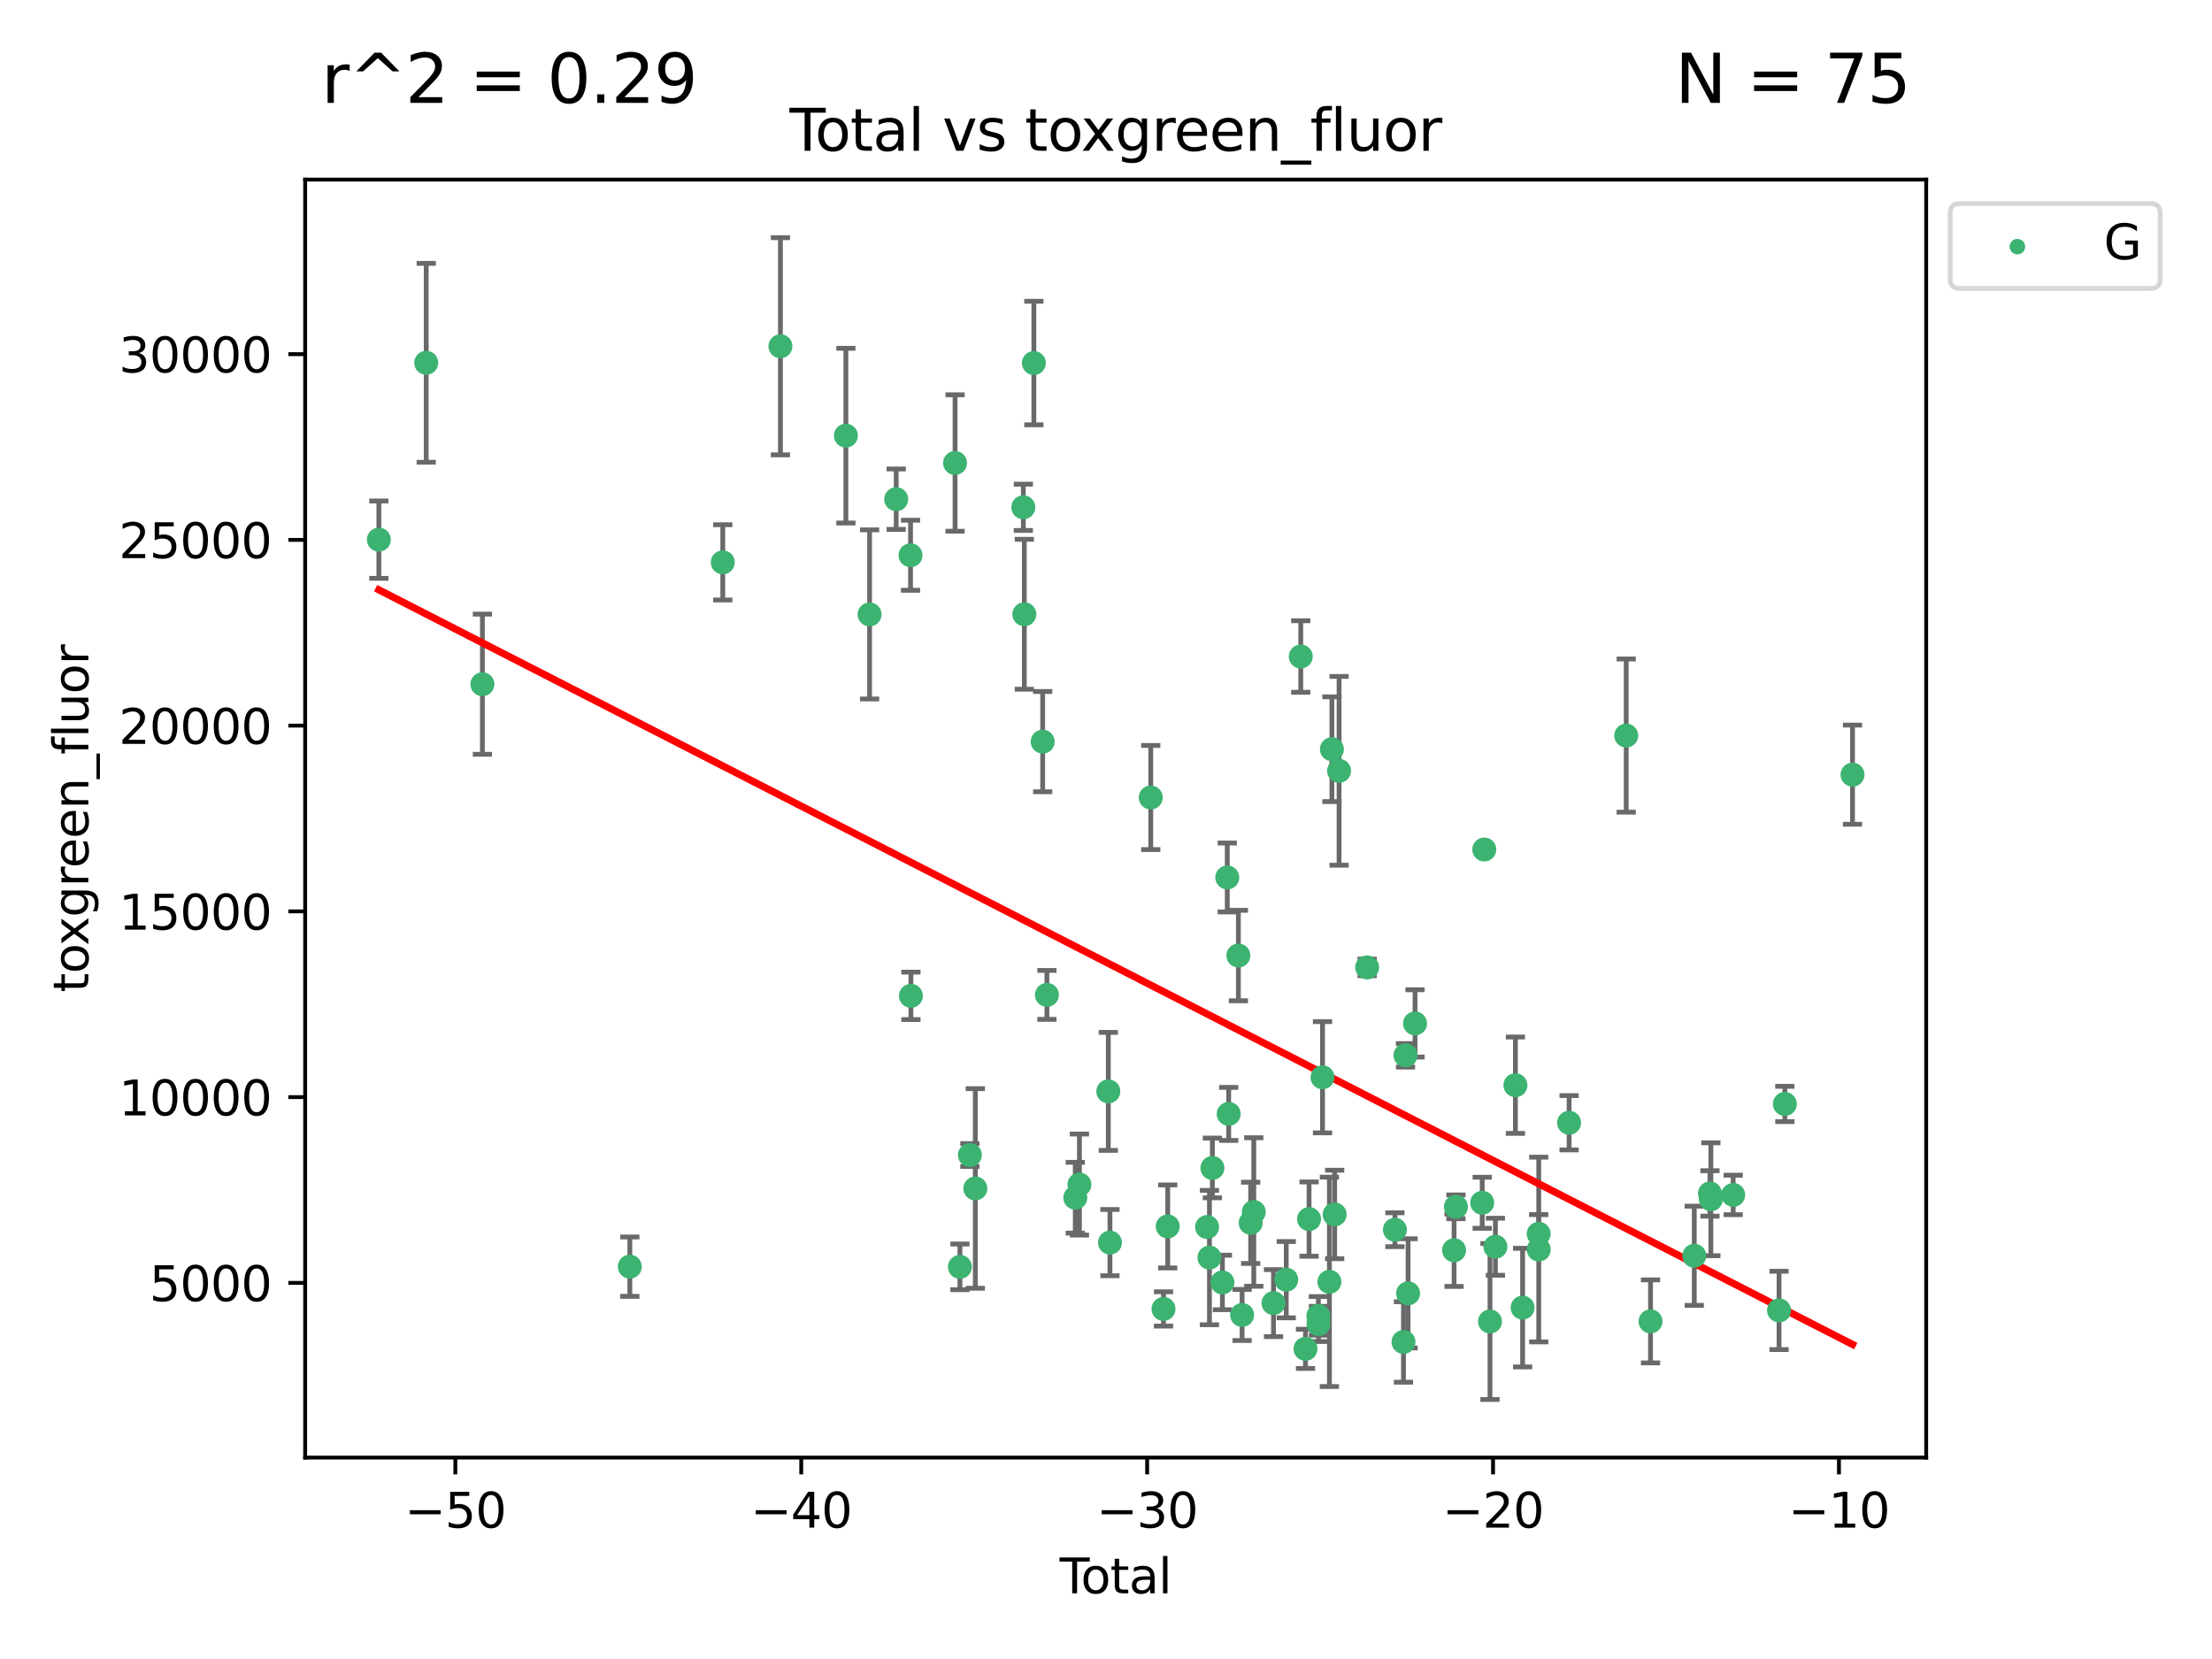 <?xml version="1.0" encoding="utf-8" standalone="no"?>
<!DOCTYPE svg PUBLIC "-//W3C//DTD SVG 1.1//EN"
  "http://www.w3.org/Graphics/SVG/1.1/DTD/svg11.dtd">
<svg xmlns:xlink="http://www.w3.org/1999/xlink" width="460.8pt" height="345.6pt" viewBox="0 0 460.8 345.6" xmlns="http://www.w3.org/2000/svg" version="1.1">
 <defs>
  <style type="text/css">*{stroke-linejoin: round; stroke-linecap: butt}</style>
 </defs>
 <g id="figure_1">
  <g id="patch_1">
   <path d="M 0 345.6 
L 460.8 345.6 
L 460.8 0 
L 0 0 
z
" style="fill: #ffffff"/>
  </g>
  <g id="axes_1">
   <g id="patch_2">
    <path d="M 63.571 303.64 
L 401.26 303.64 
L 401.26 37.411 
L 63.571 37.411 
z
" style="fill: #ffffff"/>
   </g>
   <g id="PathCollection_1">
    <defs>
     <path id="m8b02740e2c" d="M 0 1.118 
C 0.297 1.118 0.581 1 0.791 0.791 
C 1 0.581 1.118 0.297 1.118 0 
C 1.118 -0.297 1 -0.581 0.791 -0.791 
C 0.581 -1 0.297 -1.118 0 -1.118 
C -0.297 -1.118 -0.581 -1 -0.791 -0.791 
C -1 -0.581 -1.118 -0.297 -1.118 0 
C -1.118 0.297 -1 0.581 -0.791 0.791 
C -0.581 1 -0.297 1.118 0 1.118 
z
" style="stroke: #3cb371"/>
    </defs>
    <g clip-path="url(#p4ee271a25c)">
     <use xlink:href="#m8b02740e2c" x="78.921" y="112.42" style="fill: #3cb371; stroke: #3cb371"/>
     <use xlink:href="#m8b02740e2c" x="88.792" y="75.581" style="fill: #3cb371; stroke: #3cb371"/>
     <use xlink:href="#m8b02740e2c" x="100.493" y="142.533" style="fill: #3cb371; stroke: #3cb371"/>
     <use xlink:href="#m8b02740e2c" x="131.207" y="263.87" style="fill: #3cb371; stroke: #3cb371"/>
     <use xlink:href="#m8b02740e2c" x="150.568" y="117.149" style="fill: #3cb371; stroke: #3cb371"/>
     <use xlink:href="#m8b02740e2c" x="162.577" y="72.132" style="fill: #3cb371; stroke: #3cb371"/>
     <use xlink:href="#m8b02740e2c" x="176.212" y="90.751" style="fill: #3cb371; stroke: #3cb371"/>
     <use xlink:href="#m8b02740e2c" x="181.15" y="127.994" style="fill: #3cb371; stroke: #3cb371"/>
     <use xlink:href="#m8b02740e2c" x="186.695" y="103.991" style="fill: #3cb371; stroke: #3cb371"/>
     <use xlink:href="#m8b02740e2c" x="189.682" y="115.671" style="fill: #3cb371; stroke: #3cb371"/>
     <use xlink:href="#m8b02740e2c" x="189.76" y="207.454" style="fill: #3cb371; stroke: #3cb371"/>
     <use xlink:href="#m8b02740e2c" x="198.955" y="96.45" style="fill: #3cb371; stroke: #3cb371"/>
     <use xlink:href="#m8b02740e2c" x="199.972" y="263.913" style="fill: #3cb371; stroke: #3cb371"/>
     <use xlink:href="#m8b02740e2c" x="202.045" y="240.617" style="fill: #3cb371; stroke: #3cb371"/>
     <use xlink:href="#m8b02740e2c" x="203.178" y="247.577" style="fill: #3cb371; stroke: #3cb371"/>
     <use xlink:href="#m8b02740e2c" x="213.179" y="105.68" style="fill: #3cb371; stroke: #3cb371"/>
     <use xlink:href="#m8b02740e2c" x="213.387" y="127.964" style="fill: #3cb371; stroke: #3cb371"/>
     <use xlink:href="#m8b02740e2c" x="215.374" y="75.629" style="fill: #3cb371; stroke: #3cb371"/>
     <use xlink:href="#m8b02740e2c" x="217.208" y="154.496" style="fill: #3cb371; stroke: #3cb371"/>
     <use xlink:href="#m8b02740e2c" x="218.09" y="207.254" style="fill: #3cb371; stroke: #3cb371"/>
     <use xlink:href="#m8b02740e2c" x="224.004" y="249.504" style="fill: #3cb371; stroke: #3cb371"/>
     <use xlink:href="#m8b02740e2c" x="224.864" y="246.765" style="fill: #3cb371; stroke: #3cb371"/>
     <use xlink:href="#m8b02740e2c" x="230.88" y="227.358" style="fill: #3cb371; stroke: #3cb371"/>
     <use xlink:href="#m8b02740e2c" x="231.224" y="258.857" style="fill: #3cb371; stroke: #3cb371"/>
     <use xlink:href="#m8b02740e2c" x="239.724" y="166.133" style="fill: #3cb371; stroke: #3cb371"/>
     <use xlink:href="#m8b02740e2c" x="242.381" y="272.675" style="fill: #3cb371; stroke: #3cb371"/>
     <use xlink:href="#m8b02740e2c" x="243.26" y="255.487" style="fill: #3cb371; stroke: #3cb371"/>
     <use xlink:href="#m8b02740e2c" x="251.462" y="255.613" style="fill: #3cb371; stroke: #3cb371"/>
     <use xlink:href="#m8b02740e2c" x="251.949" y="261.975" style="fill: #3cb371; stroke: #3cb371"/>
     <use xlink:href="#m8b02740e2c" x="252.562" y="243.307" style="fill: #3cb371; stroke: #3cb371"/>
     <use xlink:href="#m8b02740e2c" x="254.649" y="267.156" style="fill: #3cb371; stroke: #3cb371"/>
     <use xlink:href="#m8b02740e2c" x="255.663" y="182.796" style="fill: #3cb371; stroke: #3cb371"/>
     <use xlink:href="#m8b02740e2c" x="255.96" y="232.046" style="fill: #3cb371; stroke: #3cb371"/>
     <use xlink:href="#m8b02740e2c" x="257.978" y="199.056" style="fill: #3cb371; stroke: #3cb371"/>
     <use xlink:href="#m8b02740e2c" x="258.754" y="273.935" style="fill: #3cb371; stroke: #3cb371"/>
     <use xlink:href="#m8b02740e2c" x="260.537" y="254.738" style="fill: #3cb371; stroke: #3cb371"/>
     <use xlink:href="#m8b02740e2c" x="261.185" y="252.477" style="fill: #3cb371; stroke: #3cb371"/>
     <use xlink:href="#m8b02740e2c" x="265.295" y="271.459" style="fill: #3cb371; stroke: #3cb371"/>
     <use xlink:href="#m8b02740e2c" x="267.947" y="266.583" style="fill: #3cb371; stroke: #3cb371"/>
     <use xlink:href="#m8b02740e2c" x="270.973" y="136.764" style="fill: #3cb371; stroke: #3cb371"/>
     <use xlink:href="#m8b02740e2c" x="271.958" y="280.991" style="fill: #3cb371; stroke: #3cb371"/>
     <use xlink:href="#m8b02740e2c" x="272.702" y="253.961" style="fill: #3cb371; stroke: #3cb371"/>
     <use xlink:href="#m8b02740e2c" x="274.639" y="274.118" style="fill: #3cb371; stroke: #3cb371"/>
     <use xlink:href="#m8b02740e2c" x="274.669" y="275.799" style="fill: #3cb371; stroke: #3cb371"/>
     <use xlink:href="#m8b02740e2c" x="275.505" y="224.413" style="fill: #3cb371; stroke: #3cb371"/>
     <use xlink:href="#m8b02740e2c" x="276.939" y="267.029" style="fill: #3cb371; stroke: #3cb371"/>
     <use xlink:href="#m8b02740e2c" x="277.458" y="156.073" style="fill: #3cb371; stroke: #3cb371"/>
     <use xlink:href="#m8b02740e2c" x="278.033" y="252.994" style="fill: #3cb371; stroke: #3cb371"/>
     <use xlink:href="#m8b02740e2c" x="278.954" y="160.578" style="fill: #3cb371; stroke: #3cb371"/>
     <use xlink:href="#m8b02740e2c" x="284.806" y="201.526" style="fill: #3cb371; stroke: #3cb371"/>
     <use xlink:href="#m8b02740e2c" x="290.588" y="256.177" style="fill: #3cb371; stroke: #3cb371"/>
     <use xlink:href="#m8b02740e2c" x="292.369" y="279.556" style="fill: #3cb371; stroke: #3cb371"/>
     <use xlink:href="#m8b02740e2c" x="292.792" y="219.848" style="fill: #3cb371; stroke: #3cb371"/>
     <use xlink:href="#m8b02740e2c" x="293.328" y="269.425" style="fill: #3cb371; stroke: #3cb371"/>
     <use xlink:href="#m8b02740e2c" x="294.777" y="213.198" style="fill: #3cb371; stroke: #3cb371"/>
     <use xlink:href="#m8b02740e2c" x="302.911" y="260.448" style="fill: #3cb371; stroke: #3cb371"/>
     <use xlink:href="#m8b02740e2c" x="303.298" y="251.406" style="fill: #3cb371; stroke: #3cb371"/>
     <use xlink:href="#m8b02740e2c" x="308.772" y="250.56" style="fill: #3cb371; stroke: #3cb371"/>
     <use xlink:href="#m8b02740e2c" x="309.203" y="176.965" style="fill: #3cb371; stroke: #3cb371"/>
     <use xlink:href="#m8b02740e2c" x="310.392" y="275.293" style="fill: #3cb371; stroke: #3cb371"/>
     <use xlink:href="#m8b02740e2c" x="311.521" y="259.718" style="fill: #3cb371; stroke: #3cb371"/>
     <use xlink:href="#m8b02740e2c" x="315.691" y="226.069" style="fill: #3cb371; stroke: #3cb371"/>
     <use xlink:href="#m8b02740e2c" x="317.187" y="272.405" style="fill: #3cb371; stroke: #3cb371"/>
     <use xlink:href="#m8b02740e2c" x="320.531" y="257.023" style="fill: #3cb371; stroke: #3cb371"/>
     <use xlink:href="#m8b02740e2c" x="320.546" y="260.299" style="fill: #3cb371; stroke: #3cb371"/>
     <use xlink:href="#m8b02740e2c" x="326.871" y="233.893" style="fill: #3cb371; stroke: #3cb371"/>
     <use xlink:href="#m8b02740e2c" x="338.77" y="153.233" style="fill: #3cb371; stroke: #3cb371"/>
     <use xlink:href="#m8b02740e2c" x="343.835" y="275.266" style="fill: #3cb371; stroke: #3cb371"/>
     <use xlink:href="#m8b02740e2c" x="352.949" y="261.594" style="fill: #3cb371; stroke: #3cb371"/>
     <use xlink:href="#m8b02740e2c" x="356.217" y="248.616" style="fill: #3cb371; stroke: #3cb371"/>
     <use xlink:href="#m8b02740e2c" x="356.405" y="249.83" style="fill: #3cb371; stroke: #3cb371"/>
     <use xlink:href="#m8b02740e2c" x="361.057" y="248.926" style="fill: #3cb371; stroke: #3cb371"/>
     <use xlink:href="#m8b02740e2c" x="370.608" y="272.984" style="fill: #3cb371; stroke: #3cb371"/>
     <use xlink:href="#m8b02740e2c" x="371.817" y="229.971" style="fill: #3cb371; stroke: #3cb371"/>
     <use xlink:href="#m8b02740e2c" x="385.911" y="161.376" style="fill: #3cb371; stroke: #3cb371"/>
    </g>
   </g>
   <g id="matplotlib.axis_1">
    <g id="xtick_1">
     <g id="line2d_1">
      <defs>
       <path id="m6ac99bca8f" d="M 0 0 
L 0 3.5 
" style="stroke: #000000; stroke-width: 0.8"/>
      </defs>
      <g>
       <use xlink:href="#m6ac99bca8f" x="94.856" y="303.64" style="stroke: #000000; stroke-width: 0.8"/>
      </g>
     </g>
     <g id="text_1">
      <!-- −50 -->
      <g transform="translate(84.304 318.238) scale(0.1 -0.1)">
       <defs>
        <path id="DejaVuSans-2212" d="M 678 2272 
L 4684 2272 
L 4684 1741 
L 678 1741 
L 678 2272 
z
" transform="scale(0.016)"/>
        <path id="DejaVuSans-35" d="M 691 4666 
L 3169 4666 
L 3169 4134 
L 1269 4134 
L 1269 2991 
Q 1406 3038 1543 3061 
Q 1681 3084 1819 3084 
Q 2600 3084 3056 2656 
Q 3513 2228 3513 1497 
Q 3513 744 3044 326 
Q 2575 -91 1722 -91 
Q 1428 -91 1123 -41 
Q 819 9 494 109 
L 494 744 
Q 775 591 1075 516 
Q 1375 441 1709 441 
Q 2250 441 2565 725 
Q 2881 1009 2881 1497 
Q 2881 1984 2565 2268 
Q 2250 2553 1709 2553 
Q 1456 2553 1204 2497 
Q 953 2441 691 2322 
L 691 4666 
z
" transform="scale(0.016)"/>
        <path id="DejaVuSans-30" d="M 2034 4250 
Q 1547 4250 1301 3770 
Q 1056 3291 1056 2328 
Q 1056 1369 1301 889 
Q 1547 409 2034 409 
Q 2525 409 2770 889 
Q 3016 1369 3016 2328 
Q 3016 3291 2770 3770 
Q 2525 4250 2034 4250 
z
M 2034 4750 
Q 2819 4750 3233 4129 
Q 3647 3509 3647 2328 
Q 3647 1150 3233 529 
Q 2819 -91 2034 -91 
Q 1250 -91 836 529 
Q 422 1150 422 2328 
Q 422 3509 836 4129 
Q 1250 4750 2034 4750 
z
" transform="scale(0.016)"/>
       </defs>
       <use xlink:href="#DejaVuSans-2212"/>
       <use xlink:href="#DejaVuSans-35" x="83.789"/>
       <use xlink:href="#DejaVuSans-30" x="147.412"/>
      </g>
     </g>
    </g>
    <g id="xtick_2">
     <g id="line2d_2">
      <g>
       <use xlink:href="#m6ac99bca8f" x="166.914" y="303.64" style="stroke: #000000; stroke-width: 0.8"/>
      </g>
     </g>
     <g id="text_2">
      <!-- −40 -->
      <g transform="translate(156.361 318.238) scale(0.1 -0.1)">
       <defs>
        <path id="DejaVuSans-34" d="M 2419 4116 
L 825 1625 
L 2419 1625 
L 2419 4116 
z
M 2253 4666 
L 3047 4666 
L 3047 1625 
L 3713 1625 
L 3713 1100 
L 3047 1100 
L 3047 0 
L 2419 0 
L 2419 1100 
L 313 1100 
L 313 1709 
L 2253 4666 
z
" transform="scale(0.016)"/>
       </defs>
       <use xlink:href="#DejaVuSans-2212"/>
       <use xlink:href="#DejaVuSans-34" x="83.789"/>
       <use xlink:href="#DejaVuSans-30" x="147.412"/>
      </g>
     </g>
    </g>
    <g id="xtick_3">
     <g id="line2d_3">
      <g>
       <use xlink:href="#m6ac99bca8f" x="238.971" y="303.64" style="stroke: #000000; stroke-width: 0.8"/>
      </g>
     </g>
     <g id="text_3">
      <!-- −30 -->
      <g transform="translate(228.419 318.238) scale(0.1 -0.1)">
       <defs>
        <path id="DejaVuSans-33" d="M 2597 2516 
Q 3050 2419 3304 2112 
Q 3559 1806 3559 1356 
Q 3559 666 3084 287 
Q 2609 -91 1734 -91 
Q 1441 -91 1130 -33 
Q 819 25 488 141 
L 488 750 
Q 750 597 1062 519 
Q 1375 441 1716 441 
Q 2309 441 2620 675 
Q 2931 909 2931 1356 
Q 2931 1769 2642 2001 
Q 2353 2234 1838 2234 
L 1294 2234 
L 1294 2753 
L 1863 2753 
Q 2328 2753 2575 2939 
Q 2822 3125 2822 3475 
Q 2822 3834 2567 4026 
Q 2313 4219 1838 4219 
Q 1578 4219 1281 4162 
Q 984 4106 628 3988 
L 628 4550 
Q 988 4650 1302 4700 
Q 1616 4750 1894 4750 
Q 2613 4750 3031 4423 
Q 3450 4097 3450 3541 
Q 3450 3153 3228 2886 
Q 3006 2619 2597 2516 
z
" transform="scale(0.016)"/>
       </defs>
       <use xlink:href="#DejaVuSans-2212"/>
       <use xlink:href="#DejaVuSans-33" x="83.789"/>
       <use xlink:href="#DejaVuSans-30" x="147.412"/>
      </g>
     </g>
    </g>
    <g id="xtick_4">
     <g id="line2d_4">
      <g>
       <use xlink:href="#m6ac99bca8f" x="311.029" y="303.64" style="stroke: #000000; stroke-width: 0.8"/>
      </g>
     </g>
     <g id="text_4">
      <!-- −20 -->
      <g transform="translate(300.476 318.238) scale(0.1 -0.1)">
       <defs>
        <path id="DejaVuSans-32" d="M 1228 531 
L 3431 531 
L 3431 0 
L 469 0 
L 469 531 
Q 828 903 1448 1529 
Q 2069 2156 2228 2338 
Q 2531 2678 2651 2914 
Q 2772 3150 2772 3378 
Q 2772 3750 2511 3984 
Q 2250 4219 1831 4219 
Q 1534 4219 1204 4116 
Q 875 4013 500 3803 
L 500 4441 
Q 881 4594 1212 4672 
Q 1544 4750 1819 4750 
Q 2544 4750 2975 4387 
Q 3406 4025 3406 3419 
Q 3406 3131 3298 2873 
Q 3191 2616 2906 2266 
Q 2828 2175 2409 1742 
Q 1991 1309 1228 531 
z
" transform="scale(0.016)"/>
       </defs>
       <use xlink:href="#DejaVuSans-2212"/>
       <use xlink:href="#DejaVuSans-32" x="83.789"/>
       <use xlink:href="#DejaVuSans-30" x="147.412"/>
      </g>
     </g>
    </g>
    <g id="xtick_5">
     <g id="line2d_5">
      <g>
       <use xlink:href="#m6ac99bca8f" x="383.086" y="303.64" style="stroke: #000000; stroke-width: 0.8"/>
      </g>
     </g>
     <g id="text_5">
      <!-- −10 -->
      <g transform="translate(372.534 318.238) scale(0.1 -0.1)">
       <defs>
        <path id="DejaVuSans-31" d="M 794 531 
L 1825 531 
L 1825 4091 
L 703 3866 
L 703 4441 
L 1819 4666 
L 2450 4666 
L 2450 531 
L 3481 531 
L 3481 0 
L 794 0 
L 794 531 
z
" transform="scale(0.016)"/>
       </defs>
       <use xlink:href="#DejaVuSans-2212"/>
       <use xlink:href="#DejaVuSans-31" x="83.789"/>
       <use xlink:href="#DejaVuSans-30" x="147.412"/>
      </g>
     </g>
    </g>
    <g id="text_6">
     <!-- Total -->
     <g transform="translate(220.739 331.917) scale(0.1 -0.1)">
      <defs>
       <path id="DejaVuSans-54" d="M -19 4666 
L 3928 4666 
L 3928 4134 
L 2272 4134 
L 2272 0 
L 1638 0 
L 1638 4134 
L -19 4134 
L -19 4666 
z
" transform="scale(0.016)"/>
       <path id="DejaVuSans-6f" d="M 1959 3097 
Q 1497 3097 1228 2736 
Q 959 2375 959 1747 
Q 959 1119 1226 758 
Q 1494 397 1959 397 
Q 2419 397 2687 759 
Q 2956 1122 2956 1747 
Q 2956 2369 2687 2733 
Q 2419 3097 1959 3097 
z
M 1959 3584 
Q 2709 3584 3137 3096 
Q 3566 2609 3566 1747 
Q 3566 888 3137 398 
Q 2709 -91 1959 -91 
Q 1206 -91 779 398 
Q 353 888 353 1747 
Q 353 2609 779 3096 
Q 1206 3584 1959 3584 
z
" transform="scale(0.016)"/>
       <path id="DejaVuSans-74" d="M 1172 4494 
L 1172 3500 
L 2356 3500 
L 2356 3053 
L 1172 3053 
L 1172 1153 
Q 1172 725 1289 603 
Q 1406 481 1766 481 
L 2356 481 
L 2356 0 
L 1766 0 
Q 1100 0 847 248 
Q 594 497 594 1153 
L 594 3053 
L 172 3053 
L 172 3500 
L 594 3500 
L 594 4494 
L 1172 4494 
z
" transform="scale(0.016)"/>
       <path id="DejaVuSans-61" d="M 2194 1759 
Q 1497 1759 1228 1600 
Q 959 1441 959 1056 
Q 959 750 1161 570 
Q 1363 391 1709 391 
Q 2188 391 2477 730 
Q 2766 1069 2766 1631 
L 2766 1759 
L 2194 1759 
z
M 3341 1997 
L 3341 0 
L 2766 0 
L 2766 531 
Q 2569 213 2275 61 
Q 1981 -91 1556 -91 
Q 1019 -91 701 211 
Q 384 513 384 1019 
Q 384 1609 779 1909 
Q 1175 2209 1959 2209 
L 2766 2209 
L 2766 2266 
Q 2766 2663 2505 2880 
Q 2244 3097 1772 3097 
Q 1472 3097 1187 3025 
Q 903 2953 641 2809 
L 641 3341 
Q 956 3463 1253 3523 
Q 1550 3584 1831 3584 
Q 2591 3584 2966 3190 
Q 3341 2797 3341 1997 
z
" transform="scale(0.016)"/>
       <path id="DejaVuSans-6c" d="M 603 4863 
L 1178 4863 
L 1178 0 
L 603 0 
L 603 4863 
z
" transform="scale(0.016)"/>
      </defs>
      <use xlink:href="#DejaVuSans-54"/>
      <use xlink:href="#DejaVuSans-6f" x="44.084"/>
      <use xlink:href="#DejaVuSans-74" x="105.266"/>
      <use xlink:href="#DejaVuSans-61" x="144.475"/>
      <use xlink:href="#DejaVuSans-6c" x="205.754"/>
     </g>
    </g>
   </g>
   <g id="matplotlib.axis_2">
    <g id="ytick_1">
     <g id="line2d_6">
      <defs>
       <path id="m53735647cb" d="M 0 0 
L -3.5 0 
" style="stroke: #000000; stroke-width: 0.8"/>
      </defs>
      <g>
       <use xlink:href="#m53735647cb" x="63.571" y="267.243" style="stroke: #000000; stroke-width: 0.8"/>
      </g>
     </g>
     <g id="text_7">
      <!-- 5000 -->
      <g transform="translate(31.121 271.042) scale(0.1 -0.1)">
       <use xlink:href="#DejaVuSans-35"/>
       <use xlink:href="#DejaVuSans-30" x="63.623"/>
       <use xlink:href="#DejaVuSans-30" x="127.246"/>
       <use xlink:href="#DejaVuSans-30" x="190.869"/>
      </g>
     </g>
    </g>
    <g id="ytick_2">
     <g id="line2d_7">
      <g>
       <use xlink:href="#m53735647cb" x="63.571" y="228.55" style="stroke: #000000; stroke-width: 0.8"/>
      </g>
     </g>
     <g id="text_8">
      <!-- 10000 -->
      <g transform="translate(24.759 232.349) scale(0.1 -0.1)">
       <use xlink:href="#DejaVuSans-31"/>
       <use xlink:href="#DejaVuSans-30" x="63.623"/>
       <use xlink:href="#DejaVuSans-30" x="127.246"/>
       <use xlink:href="#DejaVuSans-30" x="190.869"/>
       <use xlink:href="#DejaVuSans-30" x="254.492"/>
      </g>
     </g>
    </g>
    <g id="ytick_3">
     <g id="line2d_8">
      <g>
       <use xlink:href="#m53735647cb" x="63.571" y="189.856" style="stroke: #000000; stroke-width: 0.8"/>
      </g>
     </g>
     <g id="text_9">
      <!-- 15000 -->
      <g transform="translate(24.759 193.656) scale(0.1 -0.1)">
       <use xlink:href="#DejaVuSans-31"/>
       <use xlink:href="#DejaVuSans-35" x="63.623"/>
       <use xlink:href="#DejaVuSans-30" x="127.246"/>
       <use xlink:href="#DejaVuSans-30" x="190.869"/>
       <use xlink:href="#DejaVuSans-30" x="254.492"/>
      </g>
     </g>
    </g>
    <g id="ytick_4">
     <g id="line2d_9">
      <g>
       <use xlink:href="#m53735647cb" x="63.571" y="151.163" style="stroke: #000000; stroke-width: 0.8"/>
      </g>
     </g>
     <g id="text_10">
      <!-- 20000 -->
      <g transform="translate(24.759 154.963) scale(0.1 -0.1)">
       <use xlink:href="#DejaVuSans-32"/>
       <use xlink:href="#DejaVuSans-30" x="63.623"/>
       <use xlink:href="#DejaVuSans-30" x="127.246"/>
       <use xlink:href="#DejaVuSans-30" x="190.869"/>
       <use xlink:href="#DejaVuSans-30" x="254.492"/>
      </g>
     </g>
    </g>
    <g id="ytick_5">
     <g id="line2d_10">
      <g>
       <use xlink:href="#m53735647cb" x="63.571" y="112.47" style="stroke: #000000; stroke-width: 0.8"/>
      </g>
     </g>
     <g id="text_11">
      <!-- 25000 -->
      <g transform="translate(24.759 116.269) scale(0.1 -0.1)">
       <use xlink:href="#DejaVuSans-32"/>
       <use xlink:href="#DejaVuSans-35" x="63.623"/>
       <use xlink:href="#DejaVuSans-30" x="127.246"/>
       <use xlink:href="#DejaVuSans-30" x="190.869"/>
       <use xlink:href="#DejaVuSans-30" x="254.492"/>
      </g>
     </g>
    </g>
    <g id="ytick_6">
     <g id="line2d_11">
      <g>
       <use xlink:href="#m53735647cb" x="63.571" y="73.777" style="stroke: #000000; stroke-width: 0.8"/>
      </g>
     </g>
     <g id="text_12">
      <!-- 30000 -->
      <g transform="translate(24.759 77.576) scale(0.1 -0.1)">
       <use xlink:href="#DejaVuSans-33"/>
       <use xlink:href="#DejaVuSans-30" x="63.623"/>
       <use xlink:href="#DejaVuSans-30" x="127.246"/>
       <use xlink:href="#DejaVuSans-30" x="190.869"/>
       <use xlink:href="#DejaVuSans-30" x="254.492"/>
      </g>
     </g>
    </g>
    <g id="text_13">
     <!-- toxgreen_fluor -->
     <g transform="translate(18.401 206.72) rotate(-90) scale(0.1 -0.1)">
      <defs>
       <path id="DejaVuSans-78" d="M 3513 3500 
L 2247 1797 
L 3578 0 
L 2900 0 
L 1881 1375 
L 863 0 
L 184 0 
L 1544 1831 
L 300 3500 
L 978 3500 
L 1906 2253 
L 2834 3500 
L 3513 3500 
z
" transform="scale(0.016)"/>
       <path id="DejaVuSans-67" d="M 2906 1791 
Q 2906 2416 2648 2759 
Q 2391 3103 1925 3103 
Q 1463 3103 1205 2759 
Q 947 2416 947 1791 
Q 947 1169 1205 825 
Q 1463 481 1925 481 
Q 2391 481 2648 825 
Q 2906 1169 2906 1791 
z
M 3481 434 
Q 3481 -459 3084 -895 
Q 2688 -1331 1869 -1331 
Q 1566 -1331 1297 -1286 
Q 1028 -1241 775 -1147 
L 775 -588 
Q 1028 -725 1275 -790 
Q 1522 -856 1778 -856 
Q 2344 -856 2625 -561 
Q 2906 -266 2906 331 
L 2906 616 
Q 2728 306 2450 153 
Q 2172 0 1784 0 
Q 1141 0 747 490 
Q 353 981 353 1791 
Q 353 2603 747 3093 
Q 1141 3584 1784 3584 
Q 2172 3584 2450 3431 
Q 2728 3278 2906 2969 
L 2906 3500 
L 3481 3500 
L 3481 434 
z
" transform="scale(0.016)"/>
       <path id="DejaVuSans-72" d="M 2631 2963 
Q 2534 3019 2420 3045 
Q 2306 3072 2169 3072 
Q 1681 3072 1420 2755 
Q 1159 2438 1159 1844 
L 1159 0 
L 581 0 
L 581 3500 
L 1159 3500 
L 1159 2956 
Q 1341 3275 1631 3429 
Q 1922 3584 2338 3584 
Q 2397 3584 2469 3576 
Q 2541 3569 2628 3553 
L 2631 2963 
z
" transform="scale(0.016)"/>
       <path id="DejaVuSans-65" d="M 3597 1894 
L 3597 1613 
L 953 1613 
Q 991 1019 1311 708 
Q 1631 397 2203 397 
Q 2534 397 2845 478 
Q 3156 559 3463 722 
L 3463 178 
Q 3153 47 2828 -22 
Q 2503 -91 2169 -91 
Q 1331 -91 842 396 
Q 353 884 353 1716 
Q 353 2575 817 3079 
Q 1281 3584 2069 3584 
Q 2775 3584 3186 3129 
Q 3597 2675 3597 1894 
z
M 3022 2063 
Q 3016 2534 2758 2815 
Q 2500 3097 2075 3097 
Q 1594 3097 1305 2825 
Q 1016 2553 972 2059 
L 3022 2063 
z
" transform="scale(0.016)"/>
       <path id="DejaVuSans-6e" d="M 3513 2113 
L 3513 0 
L 2938 0 
L 2938 2094 
Q 2938 2591 2744 2837 
Q 2550 3084 2163 3084 
Q 1697 3084 1428 2787 
Q 1159 2491 1159 1978 
L 1159 0 
L 581 0 
L 581 3500 
L 1159 3500 
L 1159 2956 
Q 1366 3272 1645 3428 
Q 1925 3584 2291 3584 
Q 2894 3584 3203 3211 
Q 3513 2838 3513 2113 
z
" transform="scale(0.016)"/>
       <path id="DejaVuSans-5f" d="M 3263 -1063 
L 3263 -1509 
L -63 -1509 
L -63 -1063 
L 3263 -1063 
z
" transform="scale(0.016)"/>
       <path id="DejaVuSans-66" d="M 2375 4863 
L 2375 4384 
L 1825 4384 
Q 1516 4384 1395 4259 
Q 1275 4134 1275 3809 
L 1275 3500 
L 2222 3500 
L 2222 3053 
L 1275 3053 
L 1275 0 
L 697 0 
L 697 3053 
L 147 3053 
L 147 3500 
L 697 3500 
L 697 3744 
Q 697 4328 969 4595 
Q 1241 4863 1831 4863 
L 2375 4863 
z
" transform="scale(0.016)"/>
       <path id="DejaVuSans-75" d="M 544 1381 
L 544 3500 
L 1119 3500 
L 1119 1403 
Q 1119 906 1312 657 
Q 1506 409 1894 409 
Q 2359 409 2629 706 
Q 2900 1003 2900 1516 
L 2900 3500 
L 3475 3500 
L 3475 0 
L 2900 0 
L 2900 538 
Q 2691 219 2414 64 
Q 2138 -91 1772 -91 
Q 1169 -91 856 284 
Q 544 659 544 1381 
z
M 1991 3584 
L 1991 3584 
z
" transform="scale(0.016)"/>
      </defs>
      <use xlink:href="#DejaVuSans-74"/>
      <use xlink:href="#DejaVuSans-6f" x="39.209"/>
      <use xlink:href="#DejaVuSans-78" x="97.266"/>
      <use xlink:href="#DejaVuSans-67" x="156.445"/>
      <use xlink:href="#DejaVuSans-72" x="219.922"/>
      <use xlink:href="#DejaVuSans-65" x="258.785"/>
      <use xlink:href="#DejaVuSans-65" x="320.309"/>
      <use xlink:href="#DejaVuSans-6e" x="381.832"/>
      <use xlink:href="#DejaVuSans-5f" x="445.211"/>
      <use xlink:href="#DejaVuSans-66" x="495.211"/>
      <use xlink:href="#DejaVuSans-6c" x="530.416"/>
      <use xlink:href="#DejaVuSans-75" x="558.199"/>
      <use xlink:href="#DejaVuSans-6f" x="621.578"/>
      <use xlink:href="#DejaVuSans-72" x="682.76"/>
     </g>
    </g>
   </g>
   <g id="LineCollection_1">
    <path d="M 78.921 120.48 
L 78.921 104.361 
" clip-path="url(#p4ee271a25c)" style="fill: none; stroke: #696969"/>
    <path d="M 88.792 96.298 
L 88.792 54.865 
" clip-path="url(#p4ee271a25c)" style="fill: none; stroke: #696969"/>
    <path d="M 100.493 157.135 
L 100.493 127.931 
" clip-path="url(#p4ee271a25c)" style="fill: none; stroke: #696969"/>
    <path d="M 131.207 270.054 
L 131.207 257.685 
" clip-path="url(#p4ee271a25c)" style="fill: none; stroke: #696969"/>
    <path d="M 150.568 124.986 
L 150.568 109.312 
" clip-path="url(#p4ee271a25c)" style="fill: none; stroke: #696969"/>
    <path d="M 162.577 94.752 
L 162.577 49.513 
" clip-path="url(#p4ee271a25c)" style="fill: none; stroke: #696969"/>
    <path d="M 176.212 108.951 
L 176.212 72.551 
" clip-path="url(#p4ee271a25c)" style="fill: none; stroke: #696969"/>
    <path d="M 181.15 145.609 
L 181.15 110.379 
" clip-path="url(#p4ee271a25c)" style="fill: none; stroke: #696969"/>
    <path d="M 186.695 110.284 
L 186.695 97.697 
" clip-path="url(#p4ee271a25c)" style="fill: none; stroke: #696969"/>
    <path d="M 189.682 122.965 
L 189.682 108.377 
" clip-path="url(#p4ee271a25c)" style="fill: none; stroke: #696969"/>
    <path d="M 189.76 212.395 
L 189.76 202.513 
" clip-path="url(#p4ee271a25c)" style="fill: none; stroke: #696969"/>
    <path d="M 198.955 110.658 
L 198.955 82.243 
" clip-path="url(#p4ee271a25c)" style="fill: none; stroke: #696969"/>
    <path d="M 199.972 268.671 
L 199.972 259.155 
" clip-path="url(#p4ee271a25c)" style="fill: none; stroke: #696969"/>
    <path d="M 202.045 243.001 
L 202.045 238.233 
" clip-path="url(#p4ee271a25c)" style="fill: none; stroke: #696969"/>
    <path d="M 203.178 268.366 
L 203.178 226.788 
" clip-path="url(#p4ee271a25c)" style="fill: none; stroke: #696969"/>
    <path d="M 213.179 110.498 
L 213.179 100.861 
" clip-path="url(#p4ee271a25c)" style="fill: none; stroke: #696969"/>
    <path d="M 213.387 143.58 
L 213.387 112.347 
" clip-path="url(#p4ee271a25c)" style="fill: none; stroke: #696969"/>
    <path d="M 215.374 88.498 
L 215.374 62.759 
" clip-path="url(#p4ee271a25c)" style="fill: none; stroke: #696969"/>
    <path d="M 217.208 164.938 
L 217.208 144.054 
" clip-path="url(#p4ee271a25c)" style="fill: none; stroke: #696969"/>
    <path d="M 218.09 212.348 
L 218.09 202.159 
" clip-path="url(#p4ee271a25c)" style="fill: none; stroke: #696969"/>
    <path d="M 224.004 256.878 
L 224.004 242.131 
" clip-path="url(#p4ee271a25c)" style="fill: none; stroke: #696969"/>
    <path d="M 224.864 257.286 
L 224.864 236.243 
" clip-path="url(#p4ee271a25c)" style="fill: none; stroke: #696969"/>
    <path d="M 230.88 239.65 
L 230.88 215.066 
" clip-path="url(#p4ee271a25c)" style="fill: none; stroke: #696969"/>
    <path d="M 231.224 265.757 
L 231.224 251.958 
" clip-path="url(#p4ee271a25c)" style="fill: none; stroke: #696969"/>
    <path d="M 239.724 176.978 
L 239.724 155.288 
" clip-path="url(#p4ee271a25c)" style="fill: none; stroke: #696969"/>
    <path d="M 242.381 276.248 
L 242.381 269.102 
" clip-path="url(#p4ee271a25c)" style="fill: none; stroke: #696969"/>
    <path d="M 243.26 264.131 
L 243.26 246.843 
" clip-path="url(#p4ee271a25c)" style="fill: none; stroke: #696969"/>
    <path d="M 251.462 256.27 
L 251.462 254.956 
" clip-path="url(#p4ee271a25c)" style="fill: none; stroke: #696969"/>
    <path d="M 251.949 275.971 
L 251.949 247.978 
" clip-path="url(#p4ee271a25c)" style="fill: none; stroke: #696969"/>
    <path d="M 252.562 249.528 
L 252.562 237.086 
" clip-path="url(#p4ee271a25c)" style="fill: none; stroke: #696969"/>
    <path d="M 254.649 272.837 
L 254.649 261.475 
" clip-path="url(#p4ee271a25c)" style="fill: none; stroke: #696969"/>
    <path d="M 255.663 189.971 
L 255.663 175.62 
" clip-path="url(#p4ee271a25c)" style="fill: none; stroke: #696969"/>
    <path d="M 255.96 237.57 
L 255.96 226.522 
" clip-path="url(#p4ee271a25c)" style="fill: none; stroke: #696969"/>
    <path d="M 257.978 208.478 
L 257.978 189.635 
" clip-path="url(#p4ee271a25c)" style="fill: none; stroke: #696969"/>
    <path d="M 258.754 279.254 
L 258.754 268.616 
" clip-path="url(#p4ee271a25c)" style="fill: none; stroke: #696969"/>
    <path d="M 260.537 263.2 
L 260.537 246.276 
" clip-path="url(#p4ee271a25c)" style="fill: none; stroke: #696969"/>
    <path d="M 261.185 267.942 
L 261.185 237.012 
" clip-path="url(#p4ee271a25c)" style="fill: none; stroke: #696969"/>
    <path d="M 265.295 278.441 
L 265.295 264.477 
" clip-path="url(#p4ee271a25c)" style="fill: none; stroke: #696969"/>
    <path d="M 267.947 274.533 
L 267.947 258.632 
" clip-path="url(#p4ee271a25c)" style="fill: none; stroke: #696969"/>
    <path d="M 270.973 144.212 
L 270.973 129.315 
" clip-path="url(#p4ee271a25c)" style="fill: none; stroke: #696969"/>
    <path d="M 271.958 285.072 
L 271.958 276.909 
" clip-path="url(#p4ee271a25c)" style="fill: none; stroke: #696969"/>
    <path d="M 272.702 261.698 
L 272.702 246.224 
" clip-path="url(#p4ee271a25c)" style="fill: none; stroke: #696969"/>
    <path d="M 274.639 278.144 
L 274.639 270.093 
" clip-path="url(#p4ee271a25c)" style="fill: none; stroke: #696969"/>
    <path d="M 274.669 279.464 
L 274.669 272.134 
" clip-path="url(#p4ee271a25c)" style="fill: none; stroke: #696969"/>
    <path d="M 275.505 236.001 
L 275.505 212.825 
" clip-path="url(#p4ee271a25c)" style="fill: none; stroke: #696969"/>
    <path d="M 276.939 288.835 
L 276.939 245.222 
" clip-path="url(#p4ee271a25c)" style="fill: none; stroke: #696969"/>
    <path d="M 277.458 166.981 
L 277.458 145.165 
" clip-path="url(#p4ee271a25c)" style="fill: none; stroke: #696969"/>
    <path d="M 278.033 262.211 
L 278.033 243.777 
" clip-path="url(#p4ee271a25c)" style="fill: none; stroke: #696969"/>
    <path d="M 278.954 180.242 
L 278.954 140.914 
" clip-path="url(#p4ee271a25c)" style="fill: none; stroke: #696969"/>
    <path d="M 284.806 203.256 
L 284.806 199.796 
" clip-path="url(#p4ee271a25c)" style="fill: none; stroke: #696969"/>
    <path d="M 290.588 259.704 
L 290.588 252.65 
" clip-path="url(#p4ee271a25c)" style="fill: none; stroke: #696969"/>
    <path d="M 292.369 287.935 
L 292.369 271.177 
" clip-path="url(#p4ee271a25c)" style="fill: none; stroke: #696969"/>
    <path d="M 292.792 222.296 
L 292.792 217.4 
" clip-path="url(#p4ee271a25c)" style="fill: none; stroke: #696969"/>
    <path d="M 293.328 280.797 
L 293.328 258.054 
" clip-path="url(#p4ee271a25c)" style="fill: none; stroke: #696969"/>
    <path d="M 294.777 220.209 
L 294.777 206.186 
" clip-path="url(#p4ee271a25c)" style="fill: none; stroke: #696969"/>
    <path d="M 302.911 267.989 
L 302.911 252.906 
" clip-path="url(#p4ee271a25c)" style="fill: none; stroke: #696969"/>
    <path d="M 303.298 253.889 
L 303.298 248.922 
" clip-path="url(#p4ee271a25c)" style="fill: none; stroke: #696969"/>
    <path d="M 308.772 255.881 
L 308.772 245.24 
" clip-path="url(#p4ee271a25c)" style="fill: none; stroke: #696969"/>
    <path d="M 309.203 177.686 
L 309.203 176.243 
" clip-path="url(#p4ee271a25c)" style="fill: none; stroke: #696969"/>
    <path d="M 310.392 291.539 
L 310.392 259.048 
" clip-path="url(#p4ee271a25c)" style="fill: none; stroke: #696969"/>
    <path d="M 311.521 265.66 
L 311.521 253.776 
" clip-path="url(#p4ee271a25c)" style="fill: none; stroke: #696969"/>
    <path d="M 315.691 236.111 
L 315.691 216.027 
" clip-path="url(#p4ee271a25c)" style="fill: none; stroke: #696969"/>
    <path d="M 317.187 284.759 
L 317.187 260.052 
" clip-path="url(#p4ee271a25c)" style="fill: none; stroke: #696969"/>
    <path d="M 320.531 261.023 
L 320.531 253.024 
" clip-path="url(#p4ee271a25c)" style="fill: none; stroke: #696969"/>
    <path d="M 320.546 279.538 
L 320.546 241.06 
" clip-path="url(#p4ee271a25c)" style="fill: none; stroke: #696969"/>
    <path d="M 326.871 239.551 
L 326.871 228.235 
" clip-path="url(#p4ee271a25c)" style="fill: none; stroke: #696969"/>
    <path d="M 338.77 169.186 
L 338.77 137.28 
" clip-path="url(#p4ee271a25c)" style="fill: none; stroke: #696969"/>
    <path d="M 343.835 283.915 
L 343.835 266.617 
" clip-path="url(#p4ee271a25c)" style="fill: none; stroke: #696969"/>
    <path d="M 352.949 271.924 
L 352.949 251.264 
" clip-path="url(#p4ee271a25c)" style="fill: none; stroke: #696969"/>
    <path d="M 356.217 253.352 
L 356.217 243.88 
" clip-path="url(#p4ee271a25c)" style="fill: none; stroke: #696969"/>
    <path d="M 356.405 261.592 
L 356.405 238.067 
" clip-path="url(#p4ee271a25c)" style="fill: none; stroke: #696969"/>
    <path d="M 361.057 253.039 
L 361.057 244.813 
" clip-path="url(#p4ee271a25c)" style="fill: none; stroke: #696969"/>
    <path d="M 370.608 281.14 
L 370.608 264.828 
" clip-path="url(#p4ee271a25c)" style="fill: none; stroke: #696969"/>
    <path d="M 371.817 233.648 
L 371.817 226.295 
" clip-path="url(#p4ee271a25c)" style="fill: none; stroke: #696969"/>
    <path d="M 385.911 171.703 
L 385.911 151.048 
" clip-path="url(#p4ee271a25c)" style="fill: none; stroke: #696969"/>
   </g>
   <g id="line2d_12">
    <defs>
     <path id="m2c5c1f687d" d="M 2 0 
L -2 -0 
" style="stroke: #696969"/>
    </defs>
    <g clip-path="url(#p4ee271a25c)">
     <use xlink:href="#m2c5c1f687d" x="78.921" y="120.48" style="fill: #696969; stroke: #696969"/>
     <use xlink:href="#m2c5c1f687d" x="88.792" y="96.298" style="fill: #696969; stroke: #696969"/>
     <use xlink:href="#m2c5c1f687d" x="100.493" y="157.135" style="fill: #696969; stroke: #696969"/>
     <use xlink:href="#m2c5c1f687d" x="131.207" y="270.054" style="fill: #696969; stroke: #696969"/>
     <use xlink:href="#m2c5c1f687d" x="150.568" y="124.986" style="fill: #696969; stroke: #696969"/>
     <use xlink:href="#m2c5c1f687d" x="162.577" y="94.752" style="fill: #696969; stroke: #696969"/>
     <use xlink:href="#m2c5c1f687d" x="176.212" y="108.951" style="fill: #696969; stroke: #696969"/>
     <use xlink:href="#m2c5c1f687d" x="181.15" y="145.609" style="fill: #696969; stroke: #696969"/>
     <use xlink:href="#m2c5c1f687d" x="186.695" y="110.284" style="fill: #696969; stroke: #696969"/>
     <use xlink:href="#m2c5c1f687d" x="189.682" y="122.965" style="fill: #696969; stroke: #696969"/>
     <use xlink:href="#m2c5c1f687d" x="189.76" y="212.395" style="fill: #696969; stroke: #696969"/>
     <use xlink:href="#m2c5c1f687d" x="198.955" y="110.658" style="fill: #696969; stroke: #696969"/>
     <use xlink:href="#m2c5c1f687d" x="199.972" y="268.671" style="fill: #696969; stroke: #696969"/>
     <use xlink:href="#m2c5c1f687d" x="202.045" y="243.001" style="fill: #696969; stroke: #696969"/>
     <use xlink:href="#m2c5c1f687d" x="203.178" y="268.366" style="fill: #696969; stroke: #696969"/>
     <use xlink:href="#m2c5c1f687d" x="213.179" y="110.498" style="fill: #696969; stroke: #696969"/>
     <use xlink:href="#m2c5c1f687d" x="213.387" y="143.58" style="fill: #696969; stroke: #696969"/>
     <use xlink:href="#m2c5c1f687d" x="215.374" y="88.498" style="fill: #696969; stroke: #696969"/>
     <use xlink:href="#m2c5c1f687d" x="217.208" y="164.938" style="fill: #696969; stroke: #696969"/>
     <use xlink:href="#m2c5c1f687d" x="218.09" y="212.348" style="fill: #696969; stroke: #696969"/>
     <use xlink:href="#m2c5c1f687d" x="224.004" y="256.878" style="fill: #696969; stroke: #696969"/>
     <use xlink:href="#m2c5c1f687d" x="224.864" y="257.286" style="fill: #696969; stroke: #696969"/>
     <use xlink:href="#m2c5c1f687d" x="230.88" y="239.65" style="fill: #696969; stroke: #696969"/>
     <use xlink:href="#m2c5c1f687d" x="231.224" y="265.757" style="fill: #696969; stroke: #696969"/>
     <use xlink:href="#m2c5c1f687d" x="239.724" y="176.978" style="fill: #696969; stroke: #696969"/>
     <use xlink:href="#m2c5c1f687d" x="242.381" y="276.248" style="fill: #696969; stroke: #696969"/>
     <use xlink:href="#m2c5c1f687d" x="243.26" y="264.131" style="fill: #696969; stroke: #696969"/>
     <use xlink:href="#m2c5c1f687d" x="251.462" y="256.27" style="fill: #696969; stroke: #696969"/>
     <use xlink:href="#m2c5c1f687d" x="251.949" y="275.971" style="fill: #696969; stroke: #696969"/>
     <use xlink:href="#m2c5c1f687d" x="252.562" y="249.528" style="fill: #696969; stroke: #696969"/>
     <use xlink:href="#m2c5c1f687d" x="254.649" y="272.837" style="fill: #696969; stroke: #696969"/>
     <use xlink:href="#m2c5c1f687d" x="255.663" y="189.971" style="fill: #696969; stroke: #696969"/>
     <use xlink:href="#m2c5c1f687d" x="255.96" y="237.57" style="fill: #696969; stroke: #696969"/>
     <use xlink:href="#m2c5c1f687d" x="257.978" y="208.478" style="fill: #696969; stroke: #696969"/>
     <use xlink:href="#m2c5c1f687d" x="258.754" y="279.254" style="fill: #696969; stroke: #696969"/>
     <use xlink:href="#m2c5c1f687d" x="260.537" y="263.2" style="fill: #696969; stroke: #696969"/>
     <use xlink:href="#m2c5c1f687d" x="261.185" y="267.942" style="fill: #696969; stroke: #696969"/>
     <use xlink:href="#m2c5c1f687d" x="265.295" y="278.441" style="fill: #696969; stroke: #696969"/>
     <use xlink:href="#m2c5c1f687d" x="267.947" y="274.533" style="fill: #696969; stroke: #696969"/>
     <use xlink:href="#m2c5c1f687d" x="270.973" y="144.212" style="fill: #696969; stroke: #696969"/>
     <use xlink:href="#m2c5c1f687d" x="271.958" y="285.072" style="fill: #696969; stroke: #696969"/>
     <use xlink:href="#m2c5c1f687d" x="272.702" y="261.698" style="fill: #696969; stroke: #696969"/>
     <use xlink:href="#m2c5c1f687d" x="274.639" y="278.144" style="fill: #696969; stroke: #696969"/>
     <use xlink:href="#m2c5c1f687d" x="274.669" y="279.464" style="fill: #696969; stroke: #696969"/>
     <use xlink:href="#m2c5c1f687d" x="275.505" y="236.001" style="fill: #696969; stroke: #696969"/>
     <use xlink:href="#m2c5c1f687d" x="276.939" y="288.835" style="fill: #696969; stroke: #696969"/>
     <use xlink:href="#m2c5c1f687d" x="277.458" y="166.981" style="fill: #696969; stroke: #696969"/>
     <use xlink:href="#m2c5c1f687d" x="278.033" y="262.211" style="fill: #696969; stroke: #696969"/>
     <use xlink:href="#m2c5c1f687d" x="278.954" y="180.242" style="fill: #696969; stroke: #696969"/>
     <use xlink:href="#m2c5c1f687d" x="284.806" y="203.256" style="fill: #696969; stroke: #696969"/>
     <use xlink:href="#m2c5c1f687d" x="290.588" y="259.704" style="fill: #696969; stroke: #696969"/>
     <use xlink:href="#m2c5c1f687d" x="292.369" y="287.935" style="fill: #696969; stroke: #696969"/>
     <use xlink:href="#m2c5c1f687d" x="292.792" y="222.296" style="fill: #696969; stroke: #696969"/>
     <use xlink:href="#m2c5c1f687d" x="293.328" y="280.797" style="fill: #696969; stroke: #696969"/>
     <use xlink:href="#m2c5c1f687d" x="294.777" y="220.209" style="fill: #696969; stroke: #696969"/>
     <use xlink:href="#m2c5c1f687d" x="302.911" y="267.989" style="fill: #696969; stroke: #696969"/>
     <use xlink:href="#m2c5c1f687d" x="303.298" y="253.889" style="fill: #696969; stroke: #696969"/>
     <use xlink:href="#m2c5c1f687d" x="308.772" y="255.881" style="fill: #696969; stroke: #696969"/>
     <use xlink:href="#m2c5c1f687d" x="309.203" y="177.686" style="fill: #696969; stroke: #696969"/>
     <use xlink:href="#m2c5c1f687d" x="310.392" y="291.539" style="fill: #696969; stroke: #696969"/>
     <use xlink:href="#m2c5c1f687d" x="311.521" y="265.66" style="fill: #696969; stroke: #696969"/>
     <use xlink:href="#m2c5c1f687d" x="315.691" y="236.111" style="fill: #696969; stroke: #696969"/>
     <use xlink:href="#m2c5c1f687d" x="317.187" y="284.759" style="fill: #696969; stroke: #696969"/>
     <use xlink:href="#m2c5c1f687d" x="320.531" y="261.023" style="fill: #696969; stroke: #696969"/>
     <use xlink:href="#m2c5c1f687d" x="320.546" y="279.538" style="fill: #696969; stroke: #696969"/>
     <use xlink:href="#m2c5c1f687d" x="326.871" y="239.551" style="fill: #696969; stroke: #696969"/>
     <use xlink:href="#m2c5c1f687d" x="338.77" y="169.186" style="fill: #696969; stroke: #696969"/>
     <use xlink:href="#m2c5c1f687d" x="343.835" y="283.915" style="fill: #696969; stroke: #696969"/>
     <use xlink:href="#m2c5c1f687d" x="352.949" y="271.924" style="fill: #696969; stroke: #696969"/>
     <use xlink:href="#m2c5c1f687d" x="356.217" y="253.352" style="fill: #696969; stroke: #696969"/>
     <use xlink:href="#m2c5c1f687d" x="356.405" y="261.592" style="fill: #696969; stroke: #696969"/>
     <use xlink:href="#m2c5c1f687d" x="361.057" y="253.039" style="fill: #696969; stroke: #696969"/>
     <use xlink:href="#m2c5c1f687d" x="370.608" y="281.14" style="fill: #696969; stroke: #696969"/>
     <use xlink:href="#m2c5c1f687d" x="371.817" y="233.648" style="fill: #696969; stroke: #696969"/>
     <use xlink:href="#m2c5c1f687d" x="385.911" y="171.703" style="fill: #696969; stroke: #696969"/>
    </g>
   </g>
   <g id="line2d_13">
    <g clip-path="url(#p4ee271a25c)">
     <use xlink:href="#m2c5c1f687d" x="78.921" y="104.361" style="fill: #696969; stroke: #696969"/>
     <use xlink:href="#m2c5c1f687d" x="88.792" y="54.865" style="fill: #696969; stroke: #696969"/>
     <use xlink:href="#m2c5c1f687d" x="100.493" y="127.931" style="fill: #696969; stroke: #696969"/>
     <use xlink:href="#m2c5c1f687d" x="131.207" y="257.685" style="fill: #696969; stroke: #696969"/>
     <use xlink:href="#m2c5c1f687d" x="150.568" y="109.312" style="fill: #696969; stroke: #696969"/>
     <use xlink:href="#m2c5c1f687d" x="162.577" y="49.513" style="fill: #696969; stroke: #696969"/>
     <use xlink:href="#m2c5c1f687d" x="176.212" y="72.551" style="fill: #696969; stroke: #696969"/>
     <use xlink:href="#m2c5c1f687d" x="181.15" y="110.379" style="fill: #696969; stroke: #696969"/>
     <use xlink:href="#m2c5c1f687d" x="186.695" y="97.697" style="fill: #696969; stroke: #696969"/>
     <use xlink:href="#m2c5c1f687d" x="189.682" y="108.377" style="fill: #696969; stroke: #696969"/>
     <use xlink:href="#m2c5c1f687d" x="189.76" y="202.513" style="fill: #696969; stroke: #696969"/>
     <use xlink:href="#m2c5c1f687d" x="198.955" y="82.243" style="fill: #696969; stroke: #696969"/>
     <use xlink:href="#m2c5c1f687d" x="199.972" y="259.155" style="fill: #696969; stroke: #696969"/>
     <use xlink:href="#m2c5c1f687d" x="202.045" y="238.233" style="fill: #696969; stroke: #696969"/>
     <use xlink:href="#m2c5c1f687d" x="203.178" y="226.788" style="fill: #696969; stroke: #696969"/>
     <use xlink:href="#m2c5c1f687d" x="213.179" y="100.861" style="fill: #696969; stroke: #696969"/>
     <use xlink:href="#m2c5c1f687d" x="213.387" y="112.347" style="fill: #696969; stroke: #696969"/>
     <use xlink:href="#m2c5c1f687d" x="215.374" y="62.759" style="fill: #696969; stroke: #696969"/>
     <use xlink:href="#m2c5c1f687d" x="217.208" y="144.054" style="fill: #696969; stroke: #696969"/>
     <use xlink:href="#m2c5c1f687d" x="218.09" y="202.159" style="fill: #696969; stroke: #696969"/>
     <use xlink:href="#m2c5c1f687d" x="224.004" y="242.131" style="fill: #696969; stroke: #696969"/>
     <use xlink:href="#m2c5c1f687d" x="224.864" y="236.243" style="fill: #696969; stroke: #696969"/>
     <use xlink:href="#m2c5c1f687d" x="230.88" y="215.066" style="fill: #696969; stroke: #696969"/>
     <use xlink:href="#m2c5c1f687d" x="231.224" y="251.958" style="fill: #696969; stroke: #696969"/>
     <use xlink:href="#m2c5c1f687d" x="239.724" y="155.288" style="fill: #696969; stroke: #696969"/>
     <use xlink:href="#m2c5c1f687d" x="242.381" y="269.102" style="fill: #696969; stroke: #696969"/>
     <use xlink:href="#m2c5c1f687d" x="243.26" y="246.843" style="fill: #696969; stroke: #696969"/>
     <use xlink:href="#m2c5c1f687d" x="251.462" y="254.956" style="fill: #696969; stroke: #696969"/>
     <use xlink:href="#m2c5c1f687d" x="251.949" y="247.978" style="fill: #696969; stroke: #696969"/>
     <use xlink:href="#m2c5c1f687d" x="252.562" y="237.086" style="fill: #696969; stroke: #696969"/>
     <use xlink:href="#m2c5c1f687d" x="254.649" y="261.475" style="fill: #696969; stroke: #696969"/>
     <use xlink:href="#m2c5c1f687d" x="255.663" y="175.62" style="fill: #696969; stroke: #696969"/>
     <use xlink:href="#m2c5c1f687d" x="255.96" y="226.522" style="fill: #696969; stroke: #696969"/>
     <use xlink:href="#m2c5c1f687d" x="257.978" y="189.635" style="fill: #696969; stroke: #696969"/>
     <use xlink:href="#m2c5c1f687d" x="258.754" y="268.616" style="fill: #696969; stroke: #696969"/>
     <use xlink:href="#m2c5c1f687d" x="260.537" y="246.276" style="fill: #696969; stroke: #696969"/>
     <use xlink:href="#m2c5c1f687d" x="261.185" y="237.012" style="fill: #696969; stroke: #696969"/>
     <use xlink:href="#m2c5c1f687d" x="265.295" y="264.477" style="fill: #696969; stroke: #696969"/>
     <use xlink:href="#m2c5c1f687d" x="267.947" y="258.632" style="fill: #696969; stroke: #696969"/>
     <use xlink:href="#m2c5c1f687d" x="270.973" y="129.315" style="fill: #696969; stroke: #696969"/>
     <use xlink:href="#m2c5c1f687d" x="271.958" y="276.909" style="fill: #696969; stroke: #696969"/>
     <use xlink:href="#m2c5c1f687d" x="272.702" y="246.224" style="fill: #696969; stroke: #696969"/>
     <use xlink:href="#m2c5c1f687d" x="274.639" y="270.093" style="fill: #696969; stroke: #696969"/>
     <use xlink:href="#m2c5c1f687d" x="274.669" y="272.134" style="fill: #696969; stroke: #696969"/>
     <use xlink:href="#m2c5c1f687d" x="275.505" y="212.825" style="fill: #696969; stroke: #696969"/>
     <use xlink:href="#m2c5c1f687d" x="276.939" y="245.222" style="fill: #696969; stroke: #696969"/>
     <use xlink:href="#m2c5c1f687d" x="277.458" y="145.165" style="fill: #696969; stroke: #696969"/>
     <use xlink:href="#m2c5c1f687d" x="278.033" y="243.777" style="fill: #696969; stroke: #696969"/>
     <use xlink:href="#m2c5c1f687d" x="278.954" y="140.914" style="fill: #696969; stroke: #696969"/>
     <use xlink:href="#m2c5c1f687d" x="284.806" y="199.796" style="fill: #696969; stroke: #696969"/>
     <use xlink:href="#m2c5c1f687d" x="290.588" y="252.65" style="fill: #696969; stroke: #696969"/>
     <use xlink:href="#m2c5c1f687d" x="292.369" y="271.177" style="fill: #696969; stroke: #696969"/>
     <use xlink:href="#m2c5c1f687d" x="292.792" y="217.4" style="fill: #696969; stroke: #696969"/>
     <use xlink:href="#m2c5c1f687d" x="293.328" y="258.054" style="fill: #696969; stroke: #696969"/>
     <use xlink:href="#m2c5c1f687d" x="294.777" y="206.186" style="fill: #696969; stroke: #696969"/>
     <use xlink:href="#m2c5c1f687d" x="302.911" y="252.906" style="fill: #696969; stroke: #696969"/>
     <use xlink:href="#m2c5c1f687d" x="303.298" y="248.922" style="fill: #696969; stroke: #696969"/>
     <use xlink:href="#m2c5c1f687d" x="308.772" y="245.24" style="fill: #696969; stroke: #696969"/>
     <use xlink:href="#m2c5c1f687d" x="309.203" y="176.243" style="fill: #696969; stroke: #696969"/>
     <use xlink:href="#m2c5c1f687d" x="310.392" y="259.048" style="fill: #696969; stroke: #696969"/>
     <use xlink:href="#m2c5c1f687d" x="311.521" y="253.776" style="fill: #696969; stroke: #696969"/>
     <use xlink:href="#m2c5c1f687d" x="315.691" y="216.027" style="fill: #696969; stroke: #696969"/>
     <use xlink:href="#m2c5c1f687d" x="317.187" y="260.052" style="fill: #696969; stroke: #696969"/>
     <use xlink:href="#m2c5c1f687d" x="320.531" y="253.024" style="fill: #696969; stroke: #696969"/>
     <use xlink:href="#m2c5c1f687d" x="320.546" y="241.06" style="fill: #696969; stroke: #696969"/>
     <use xlink:href="#m2c5c1f687d" x="326.871" y="228.235" style="fill: #696969; stroke: #696969"/>
     <use xlink:href="#m2c5c1f687d" x="338.77" y="137.28" style="fill: #696969; stroke: #696969"/>
     <use xlink:href="#m2c5c1f687d" x="343.835" y="266.617" style="fill: #696969; stroke: #696969"/>
     <use xlink:href="#m2c5c1f687d" x="352.949" y="251.264" style="fill: #696969; stroke: #696969"/>
     <use xlink:href="#m2c5c1f687d" x="356.217" y="243.88" style="fill: #696969; stroke: #696969"/>
     <use xlink:href="#m2c5c1f687d" x="356.405" y="238.067" style="fill: #696969; stroke: #696969"/>
     <use xlink:href="#m2c5c1f687d" x="361.057" y="244.813" style="fill: #696969; stroke: #696969"/>
     <use xlink:href="#m2c5c1f687d" x="370.608" y="264.828" style="fill: #696969; stroke: #696969"/>
     <use xlink:href="#m2c5c1f687d" x="371.817" y="226.295" style="fill: #696969; stroke: #696969"/>
     <use xlink:href="#m2c5c1f687d" x="385.911" y="151.048" style="fill: #696969; stroke: #696969"/>
    </g>
   </g>
   <g id="line2d_14">
    <path d="M 78.921 122.873 
L 88.792 127.928 
L 100.493 133.92 
L 131.207 149.647 
L 150.568 159.561 
L 162.577 165.711 
L 176.212 172.693 
L 181.15 175.221 
L 186.695 178.061 
L 189.682 179.59 
L 189.76 179.63 
L 198.955 184.339 
L 199.972 184.859 
L 202.045 185.921 
L 203.178 186.501 
L 213.179 191.622 
L 213.387 191.729 
L 215.374 192.746 
L 217.208 193.685 
L 218.09 194.137 
L 224.004 197.165 
L 224.864 197.606 
L 230.88 200.686 
L 231.224 200.863 
L 239.724 205.215 
L 242.381 206.576 
L 243.26 207.026 
L 251.462 211.225 
L 251.949 211.475 
L 252.562 211.789 
L 254.649 212.858 
L 255.663 213.377 
L 255.96 213.529 
L 257.978 214.563 
L 258.754 214.96 
L 260.537 215.873 
L 261.185 216.204 
L 265.295 218.309 
L 267.947 219.667 
L 270.973 221.216 
L 271.958 221.721 
L 272.702 222.102 
L 274.639 223.094 
L 274.669 223.109 
L 275.505 223.537 
L 276.939 224.272 
L 277.458 224.537 
L 278.033 224.832 
L 278.954 225.303 
L 284.806 228.3 
L 290.588 231.261 
L 292.369 232.173 
L 292.792 232.39 
L 293.328 232.664 
L 294.777 233.406 
L 302.911 237.571 
L 303.298 237.769 
L 308.772 240.572 
L 309.203 240.793 
L 310.392 241.402 
L 311.521 241.98 
L 315.691 244.115 
L 317.187 244.881 
L 320.531 246.594 
L 320.546 246.601 
L 326.871 249.84 
L 338.77 255.933 
L 343.835 258.527 
L 352.949 263.194 
L 356.217 264.867 
L 356.405 264.963 
L 361.057 267.346 
L 370.608 272.236 
L 371.817 272.856 
L 385.911 280.072 
" clip-path="url(#p4ee271a25c)" style="fill: none; stroke: #ff0000; stroke-width: 1.5; stroke-linecap: square"/>
   </g>
   <g id="line2d_15">
    <defs>
     <path id="m00733b9a36" d="M 0 2 
C 0.53 2 1.039 1.789 1.414 1.414 
C 1.789 1.039 2 0.53 2 0 
C 2 -0.53 1.789 -1.039 1.414 -1.414 
C 1.039 -1.789 0.53 -2 0 -2 
C -0.53 -2 -1.039 -1.789 -1.414 -1.414 
C -1.789 -1.039 -2 -0.53 -2 0 
C -2 0.53 -1.789 1.039 -1.414 1.414 
C -1.039 1.789 -0.53 2 0 2 
z
" style="stroke: #3cb371"/>
    </defs>
    <g clip-path="url(#p4ee271a25c)">
     <use xlink:href="#m00733b9a36" x="78.921" y="112.42" style="fill: #3cb371; stroke: #3cb371"/>
     <use xlink:href="#m00733b9a36" x="88.792" y="75.581" style="fill: #3cb371; stroke: #3cb371"/>
     <use xlink:href="#m00733b9a36" x="100.493" y="142.533" style="fill: #3cb371; stroke: #3cb371"/>
     <use xlink:href="#m00733b9a36" x="131.207" y="263.87" style="fill: #3cb371; stroke: #3cb371"/>
     <use xlink:href="#m00733b9a36" x="150.568" y="117.149" style="fill: #3cb371; stroke: #3cb371"/>
     <use xlink:href="#m00733b9a36" x="162.577" y="72.132" style="fill: #3cb371; stroke: #3cb371"/>
     <use xlink:href="#m00733b9a36" x="176.212" y="90.751" style="fill: #3cb371; stroke: #3cb371"/>
     <use xlink:href="#m00733b9a36" x="181.15" y="127.994" style="fill: #3cb371; stroke: #3cb371"/>
     <use xlink:href="#m00733b9a36" x="186.695" y="103.991" style="fill: #3cb371; stroke: #3cb371"/>
     <use xlink:href="#m00733b9a36" x="189.682" y="115.671" style="fill: #3cb371; stroke: #3cb371"/>
     <use xlink:href="#m00733b9a36" x="189.76" y="207.454" style="fill: #3cb371; stroke: #3cb371"/>
     <use xlink:href="#m00733b9a36" x="198.955" y="96.45" style="fill: #3cb371; stroke: #3cb371"/>
     <use xlink:href="#m00733b9a36" x="199.972" y="263.913" style="fill: #3cb371; stroke: #3cb371"/>
     <use xlink:href="#m00733b9a36" x="202.045" y="240.617" style="fill: #3cb371; stroke: #3cb371"/>
     <use xlink:href="#m00733b9a36" x="203.178" y="247.577" style="fill: #3cb371; stroke: #3cb371"/>
     <use xlink:href="#m00733b9a36" x="213.179" y="105.68" style="fill: #3cb371; stroke: #3cb371"/>
     <use xlink:href="#m00733b9a36" x="213.387" y="127.964" style="fill: #3cb371; stroke: #3cb371"/>
     <use xlink:href="#m00733b9a36" x="215.374" y="75.629" style="fill: #3cb371; stroke: #3cb371"/>
     <use xlink:href="#m00733b9a36" x="217.208" y="154.496" style="fill: #3cb371; stroke: #3cb371"/>
     <use xlink:href="#m00733b9a36" x="218.09" y="207.254" style="fill: #3cb371; stroke: #3cb371"/>
     <use xlink:href="#m00733b9a36" x="224.004" y="249.504" style="fill: #3cb371; stroke: #3cb371"/>
     <use xlink:href="#m00733b9a36" x="224.864" y="246.765" style="fill: #3cb371; stroke: #3cb371"/>
     <use xlink:href="#m00733b9a36" x="230.88" y="227.358" style="fill: #3cb371; stroke: #3cb371"/>
     <use xlink:href="#m00733b9a36" x="231.224" y="258.857" style="fill: #3cb371; stroke: #3cb371"/>
     <use xlink:href="#m00733b9a36" x="239.724" y="166.133" style="fill: #3cb371; stroke: #3cb371"/>
     <use xlink:href="#m00733b9a36" x="242.381" y="272.675" style="fill: #3cb371; stroke: #3cb371"/>
     <use xlink:href="#m00733b9a36" x="243.26" y="255.487" style="fill: #3cb371; stroke: #3cb371"/>
     <use xlink:href="#m00733b9a36" x="251.462" y="255.613" style="fill: #3cb371; stroke: #3cb371"/>
     <use xlink:href="#m00733b9a36" x="251.949" y="261.975" style="fill: #3cb371; stroke: #3cb371"/>
     <use xlink:href="#m00733b9a36" x="252.562" y="243.307" style="fill: #3cb371; stroke: #3cb371"/>
     <use xlink:href="#m00733b9a36" x="254.649" y="267.156" style="fill: #3cb371; stroke: #3cb371"/>
     <use xlink:href="#m00733b9a36" x="255.663" y="182.796" style="fill: #3cb371; stroke: #3cb371"/>
     <use xlink:href="#m00733b9a36" x="255.96" y="232.046" style="fill: #3cb371; stroke: #3cb371"/>
     <use xlink:href="#m00733b9a36" x="257.978" y="199.056" style="fill: #3cb371; stroke: #3cb371"/>
     <use xlink:href="#m00733b9a36" x="258.754" y="273.935" style="fill: #3cb371; stroke: #3cb371"/>
     <use xlink:href="#m00733b9a36" x="260.537" y="254.738" style="fill: #3cb371; stroke: #3cb371"/>
     <use xlink:href="#m00733b9a36" x="261.185" y="252.477" style="fill: #3cb371; stroke: #3cb371"/>
     <use xlink:href="#m00733b9a36" x="265.295" y="271.459" style="fill: #3cb371; stroke: #3cb371"/>
     <use xlink:href="#m00733b9a36" x="267.947" y="266.583" style="fill: #3cb371; stroke: #3cb371"/>
     <use xlink:href="#m00733b9a36" x="270.973" y="136.764" style="fill: #3cb371; stroke: #3cb371"/>
     <use xlink:href="#m00733b9a36" x="271.958" y="280.991" style="fill: #3cb371; stroke: #3cb371"/>
     <use xlink:href="#m00733b9a36" x="272.702" y="253.961" style="fill: #3cb371; stroke: #3cb371"/>
     <use xlink:href="#m00733b9a36" x="274.639" y="274.118" style="fill: #3cb371; stroke: #3cb371"/>
     <use xlink:href="#m00733b9a36" x="274.669" y="275.799" style="fill: #3cb371; stroke: #3cb371"/>
     <use xlink:href="#m00733b9a36" x="275.505" y="224.413" style="fill: #3cb371; stroke: #3cb371"/>
     <use xlink:href="#m00733b9a36" x="276.939" y="267.029" style="fill: #3cb371; stroke: #3cb371"/>
     <use xlink:href="#m00733b9a36" x="277.458" y="156.073" style="fill: #3cb371; stroke: #3cb371"/>
     <use xlink:href="#m00733b9a36" x="278.033" y="252.994" style="fill: #3cb371; stroke: #3cb371"/>
     <use xlink:href="#m00733b9a36" x="278.954" y="160.578" style="fill: #3cb371; stroke: #3cb371"/>
     <use xlink:href="#m00733b9a36" x="284.806" y="201.526" style="fill: #3cb371; stroke: #3cb371"/>
     <use xlink:href="#m00733b9a36" x="290.588" y="256.177" style="fill: #3cb371; stroke: #3cb371"/>
     <use xlink:href="#m00733b9a36" x="292.369" y="279.556" style="fill: #3cb371; stroke: #3cb371"/>
     <use xlink:href="#m00733b9a36" x="292.792" y="219.848" style="fill: #3cb371; stroke: #3cb371"/>
     <use xlink:href="#m00733b9a36" x="293.328" y="269.425" style="fill: #3cb371; stroke: #3cb371"/>
     <use xlink:href="#m00733b9a36" x="294.777" y="213.198" style="fill: #3cb371; stroke: #3cb371"/>
     <use xlink:href="#m00733b9a36" x="302.911" y="260.448" style="fill: #3cb371; stroke: #3cb371"/>
     <use xlink:href="#m00733b9a36" x="303.298" y="251.406" style="fill: #3cb371; stroke: #3cb371"/>
     <use xlink:href="#m00733b9a36" x="308.772" y="250.56" style="fill: #3cb371; stroke: #3cb371"/>
     <use xlink:href="#m00733b9a36" x="309.203" y="176.965" style="fill: #3cb371; stroke: #3cb371"/>
     <use xlink:href="#m00733b9a36" x="310.392" y="275.293" style="fill: #3cb371; stroke: #3cb371"/>
     <use xlink:href="#m00733b9a36" x="311.521" y="259.718" style="fill: #3cb371; stroke: #3cb371"/>
     <use xlink:href="#m00733b9a36" x="315.691" y="226.069" style="fill: #3cb371; stroke: #3cb371"/>
     <use xlink:href="#m00733b9a36" x="317.187" y="272.405" style="fill: #3cb371; stroke: #3cb371"/>
     <use xlink:href="#m00733b9a36" x="320.531" y="257.023" style="fill: #3cb371; stroke: #3cb371"/>
     <use xlink:href="#m00733b9a36" x="320.546" y="260.299" style="fill: #3cb371; stroke: #3cb371"/>
     <use xlink:href="#m00733b9a36" x="326.871" y="233.893" style="fill: #3cb371; stroke: #3cb371"/>
     <use xlink:href="#m00733b9a36" x="338.77" y="153.233" style="fill: #3cb371; stroke: #3cb371"/>
     <use xlink:href="#m00733b9a36" x="343.835" y="275.266" style="fill: #3cb371; stroke: #3cb371"/>
     <use xlink:href="#m00733b9a36" x="352.949" y="261.594" style="fill: #3cb371; stroke: #3cb371"/>
     <use xlink:href="#m00733b9a36" x="356.217" y="248.616" style="fill: #3cb371; stroke: #3cb371"/>
     <use xlink:href="#m00733b9a36" x="356.405" y="249.83" style="fill: #3cb371; stroke: #3cb371"/>
     <use xlink:href="#m00733b9a36" x="361.057" y="248.926" style="fill: #3cb371; stroke: #3cb371"/>
     <use xlink:href="#m00733b9a36" x="370.608" y="272.984" style="fill: #3cb371; stroke: #3cb371"/>
     <use xlink:href="#m00733b9a36" x="371.817" y="229.971" style="fill: #3cb371; stroke: #3cb371"/>
     <use xlink:href="#m00733b9a36" x="385.911" y="161.376" style="fill: #3cb371; stroke: #3cb371"/>
    </g>
   </g>
   <g id="patch_3">
    <path d="M 63.571 303.64 
L 63.571 37.411 
" style="fill: none; stroke: #000000; stroke-width: 0.8; stroke-linejoin: miter; stroke-linecap: square"/>
   </g>
   <g id="patch_4">
    <path d="M 401.26 303.64 
L 401.26 37.411 
" style="fill: none; stroke: #000000; stroke-width: 0.8; stroke-linejoin: miter; stroke-linecap: square"/>
   </g>
   <g id="patch_5">
    <path d="M 63.571 303.64 
L 401.26 303.64 
" style="fill: none; stroke: #000000; stroke-width: 0.8; stroke-linejoin: miter; stroke-linecap: square"/>
   </g>
   <g id="patch_6">
    <path d="M 63.571 37.411 
L 401.26 37.411 
" style="fill: none; stroke: #000000; stroke-width: 0.8; stroke-linejoin: miter; stroke-linecap: square"/>
   </g>
   <g id="text_14">
    <!-- N = 75 -->
    <g transform="translate(348.964 21.426) scale(0.14 -0.14)">
     <defs>
      <path id="DejaVuSans-4e" d="M 628 4666 
L 1478 4666 
L 3547 763 
L 3547 4666 
L 4159 4666 
L 4159 0 
L 3309 0 
L 1241 3903 
L 1241 0 
L 628 0 
L 628 4666 
z
" transform="scale(0.016)"/>
      <path id="DejaVuSans-20" transform="scale(0.016)"/>
      <path id="DejaVuSans-3d" d="M 678 2906 
L 4684 2906 
L 4684 2381 
L 678 2381 
L 678 2906 
z
M 678 1631 
L 4684 1631 
L 4684 1100 
L 678 1100 
L 678 1631 
z
" transform="scale(0.016)"/>
      <path id="DejaVuSans-37" d="M 525 4666 
L 3525 4666 
L 3525 4397 
L 1831 0 
L 1172 0 
L 2766 4134 
L 525 4134 
L 525 4666 
z
" transform="scale(0.016)"/>
     </defs>
     <use xlink:href="#DejaVuSans-4e"/>
     <use xlink:href="#DejaVuSans-20" x="74.805"/>
     <use xlink:href="#DejaVuSans-3d" x="106.592"/>
     <use xlink:href="#DejaVuSans-20" x="190.381"/>
     <use xlink:href="#DejaVuSans-37" x="222.168"/>
     <use xlink:href="#DejaVuSans-35" x="285.791"/>
    </g>
   </g>
   <g id="text_15">
    <!-- r^2 = 0.29 -->
    <g transform="translate(66.948 21.426) scale(0.14 -0.14)">
     <defs>
      <path id="DejaVuSans-5e" d="M 2988 4666 
L 4684 2925 
L 4056 2925 
L 2681 4159 
L 1306 2925 
L 678 2925 
L 2375 4666 
L 2988 4666 
z
" transform="scale(0.016)"/>
      <path id="DejaVuSans-2e" d="M 684 794 
L 1344 794 
L 1344 0 
L 684 0 
L 684 794 
z
" transform="scale(0.016)"/>
      <path id="DejaVuSans-39" d="M 703 97 
L 703 672 
Q 941 559 1184 500 
Q 1428 441 1663 441 
Q 2288 441 2617 861 
Q 2947 1281 2994 2138 
Q 2813 1869 2534 1725 
Q 2256 1581 1919 1581 
Q 1219 1581 811 2004 
Q 403 2428 403 3163 
Q 403 3881 828 4315 
Q 1253 4750 1959 4750 
Q 2769 4750 3195 4129 
Q 3622 3509 3622 2328 
Q 3622 1225 3098 567 
Q 2575 -91 1691 -91 
Q 1453 -91 1209 -44 
Q 966 3 703 97 
z
M 1959 2075 
Q 2384 2075 2632 2365 
Q 2881 2656 2881 3163 
Q 2881 3666 2632 3958 
Q 2384 4250 1959 4250 
Q 1534 4250 1286 3958 
Q 1038 3666 1038 3163 
Q 1038 2656 1286 2365 
Q 1534 2075 1959 2075 
z
" transform="scale(0.016)"/>
     </defs>
     <use xlink:href="#DejaVuSans-72"/>
     <use xlink:href="#DejaVuSans-5e" x="41.113"/>
     <use xlink:href="#DejaVuSans-32" x="124.902"/>
     <use xlink:href="#DejaVuSans-20" x="188.525"/>
     <use xlink:href="#DejaVuSans-3d" x="220.312"/>
     <use xlink:href="#DejaVuSans-20" x="304.102"/>
     <use xlink:href="#DejaVuSans-30" x="335.889"/>
     <use xlink:href="#DejaVuSans-2e" x="399.512"/>
     <use xlink:href="#DejaVuSans-32" x="431.299"/>
     <use xlink:href="#DejaVuSans-39" x="494.922"/>
    </g>
   </g>
   <g id="text_16">
    <!-- Total vs toxgreen_fluor -->
    <g transform="translate(164.48 31.411) scale(0.12 -0.12)">
     <defs>
      <path id="DejaVuSans-76" d="M 191 3500 
L 800 3500 
L 1894 563 
L 2988 3500 
L 3597 3500 
L 2284 0 
L 1503 0 
L 191 3500 
z
" transform="scale(0.016)"/>
      <path id="DejaVuSans-73" d="M 2834 3397 
L 2834 2853 
Q 2591 2978 2328 3040 
Q 2066 3103 1784 3103 
Q 1356 3103 1142 2972 
Q 928 2841 928 2578 
Q 928 2378 1081 2264 
Q 1234 2150 1697 2047 
L 1894 2003 
Q 2506 1872 2764 1633 
Q 3022 1394 3022 966 
Q 3022 478 2636 193 
Q 2250 -91 1575 -91 
Q 1294 -91 989 -36 
Q 684 19 347 128 
L 347 722 
Q 666 556 975 473 
Q 1284 391 1588 391 
Q 1994 391 2212 530 
Q 2431 669 2431 922 
Q 2431 1156 2273 1281 
Q 2116 1406 1581 1522 
L 1381 1569 
Q 847 1681 609 1914 
Q 372 2147 372 2553 
Q 372 3047 722 3315 
Q 1072 3584 1716 3584 
Q 2034 3584 2315 3537 
Q 2597 3491 2834 3397 
z
" transform="scale(0.016)"/>
     </defs>
     <use xlink:href="#DejaVuSans-54"/>
     <use xlink:href="#DejaVuSans-6f" x="44.084"/>
     <use xlink:href="#DejaVuSans-74" x="105.266"/>
     <use xlink:href="#DejaVuSans-61" x="144.475"/>
     <use xlink:href="#DejaVuSans-6c" x="205.754"/>
     <use xlink:href="#DejaVuSans-20" x="233.537"/>
     <use xlink:href="#DejaVuSans-76" x="265.324"/>
     <use xlink:href="#DejaVuSans-73" x="324.504"/>
     <use xlink:href="#DejaVuSans-20" x="376.604"/>
     <use xlink:href="#DejaVuSans-74" x="408.391"/>
     <use xlink:href="#DejaVuSans-6f" x="447.6"/>
     <use xlink:href="#DejaVuSans-78" x="505.656"/>
     <use xlink:href="#DejaVuSans-67" x="564.836"/>
     <use xlink:href="#DejaVuSans-72" x="628.312"/>
     <use xlink:href="#DejaVuSans-65" x="667.176"/>
     <use xlink:href="#DejaVuSans-65" x="728.699"/>
     <use xlink:href="#DejaVuSans-6e" x="790.223"/>
     <use xlink:href="#DejaVuSans-5f" x="853.602"/>
     <use xlink:href="#DejaVuSans-66" x="903.602"/>
     <use xlink:href="#DejaVuSans-6c" x="938.807"/>
     <use xlink:href="#DejaVuSans-75" x="966.59"/>
     <use xlink:href="#DejaVuSans-6f" x="1029.969"/>
     <use xlink:href="#DejaVuSans-72" x="1091.15"/>
    </g>
   </g>
   <g id="legend_1">
    <g id="patch_7">
     <path d="M 408.26 60.089 
L 448.008 60.089 
Q 450.008 60.089 450.008 58.089 
L 450.008 44.411 
Q 450.008 42.411 448.008 42.411 
L 408.26 42.411 
Q 406.26 42.411 406.26 44.411 
L 406.26 58.089 
Q 406.26 60.089 408.26 60.089 
z
" style="fill: #ffffff; opacity: 0.8; stroke: #cccccc; stroke-linejoin: miter"/>
    </g>
    <g id="PathCollection_2">
     <g>
      <use xlink:href="#m8b02740e2c" x="420.26" y="51.385" style="fill: #3cb371; stroke: #3cb371"/>
     </g>
    </g>
    <g id="text_17">
     <!-- G -->
     <g transform="translate(438.26 54.01) scale(0.1 -0.1)">
      <defs>
       <path id="DejaVuSans-47" d="M 3809 666 
L 3809 1919 
L 2778 1919 
L 2778 2438 
L 4434 2438 
L 4434 434 
Q 4069 175 3628 42 
Q 3188 -91 2688 -91 
Q 1594 -91 976 548 
Q 359 1188 359 2328 
Q 359 3472 976 4111 
Q 1594 4750 2688 4750 
Q 3144 4750 3555 4637 
Q 3966 4525 4313 4306 
L 4313 3634 
Q 3963 3931 3569 4081 
Q 3175 4231 2741 4231 
Q 1884 4231 1454 3753 
Q 1025 3275 1025 2328 
Q 1025 1384 1454 906 
Q 1884 428 2741 428 
Q 3075 428 3337 486 
Q 3600 544 3809 666 
z
" transform="scale(0.016)"/>
      </defs>
      <use xlink:href="#DejaVuSans-47"/>
     </g>
    </g>
   </g>
  </g>
 </g>
 <defs>
  <clipPath id="p4ee271a25c">
   <rect x="63.571" y="37.411" width="337.689" height="266.229"/>
  </clipPath>
 </defs>
</svg>
